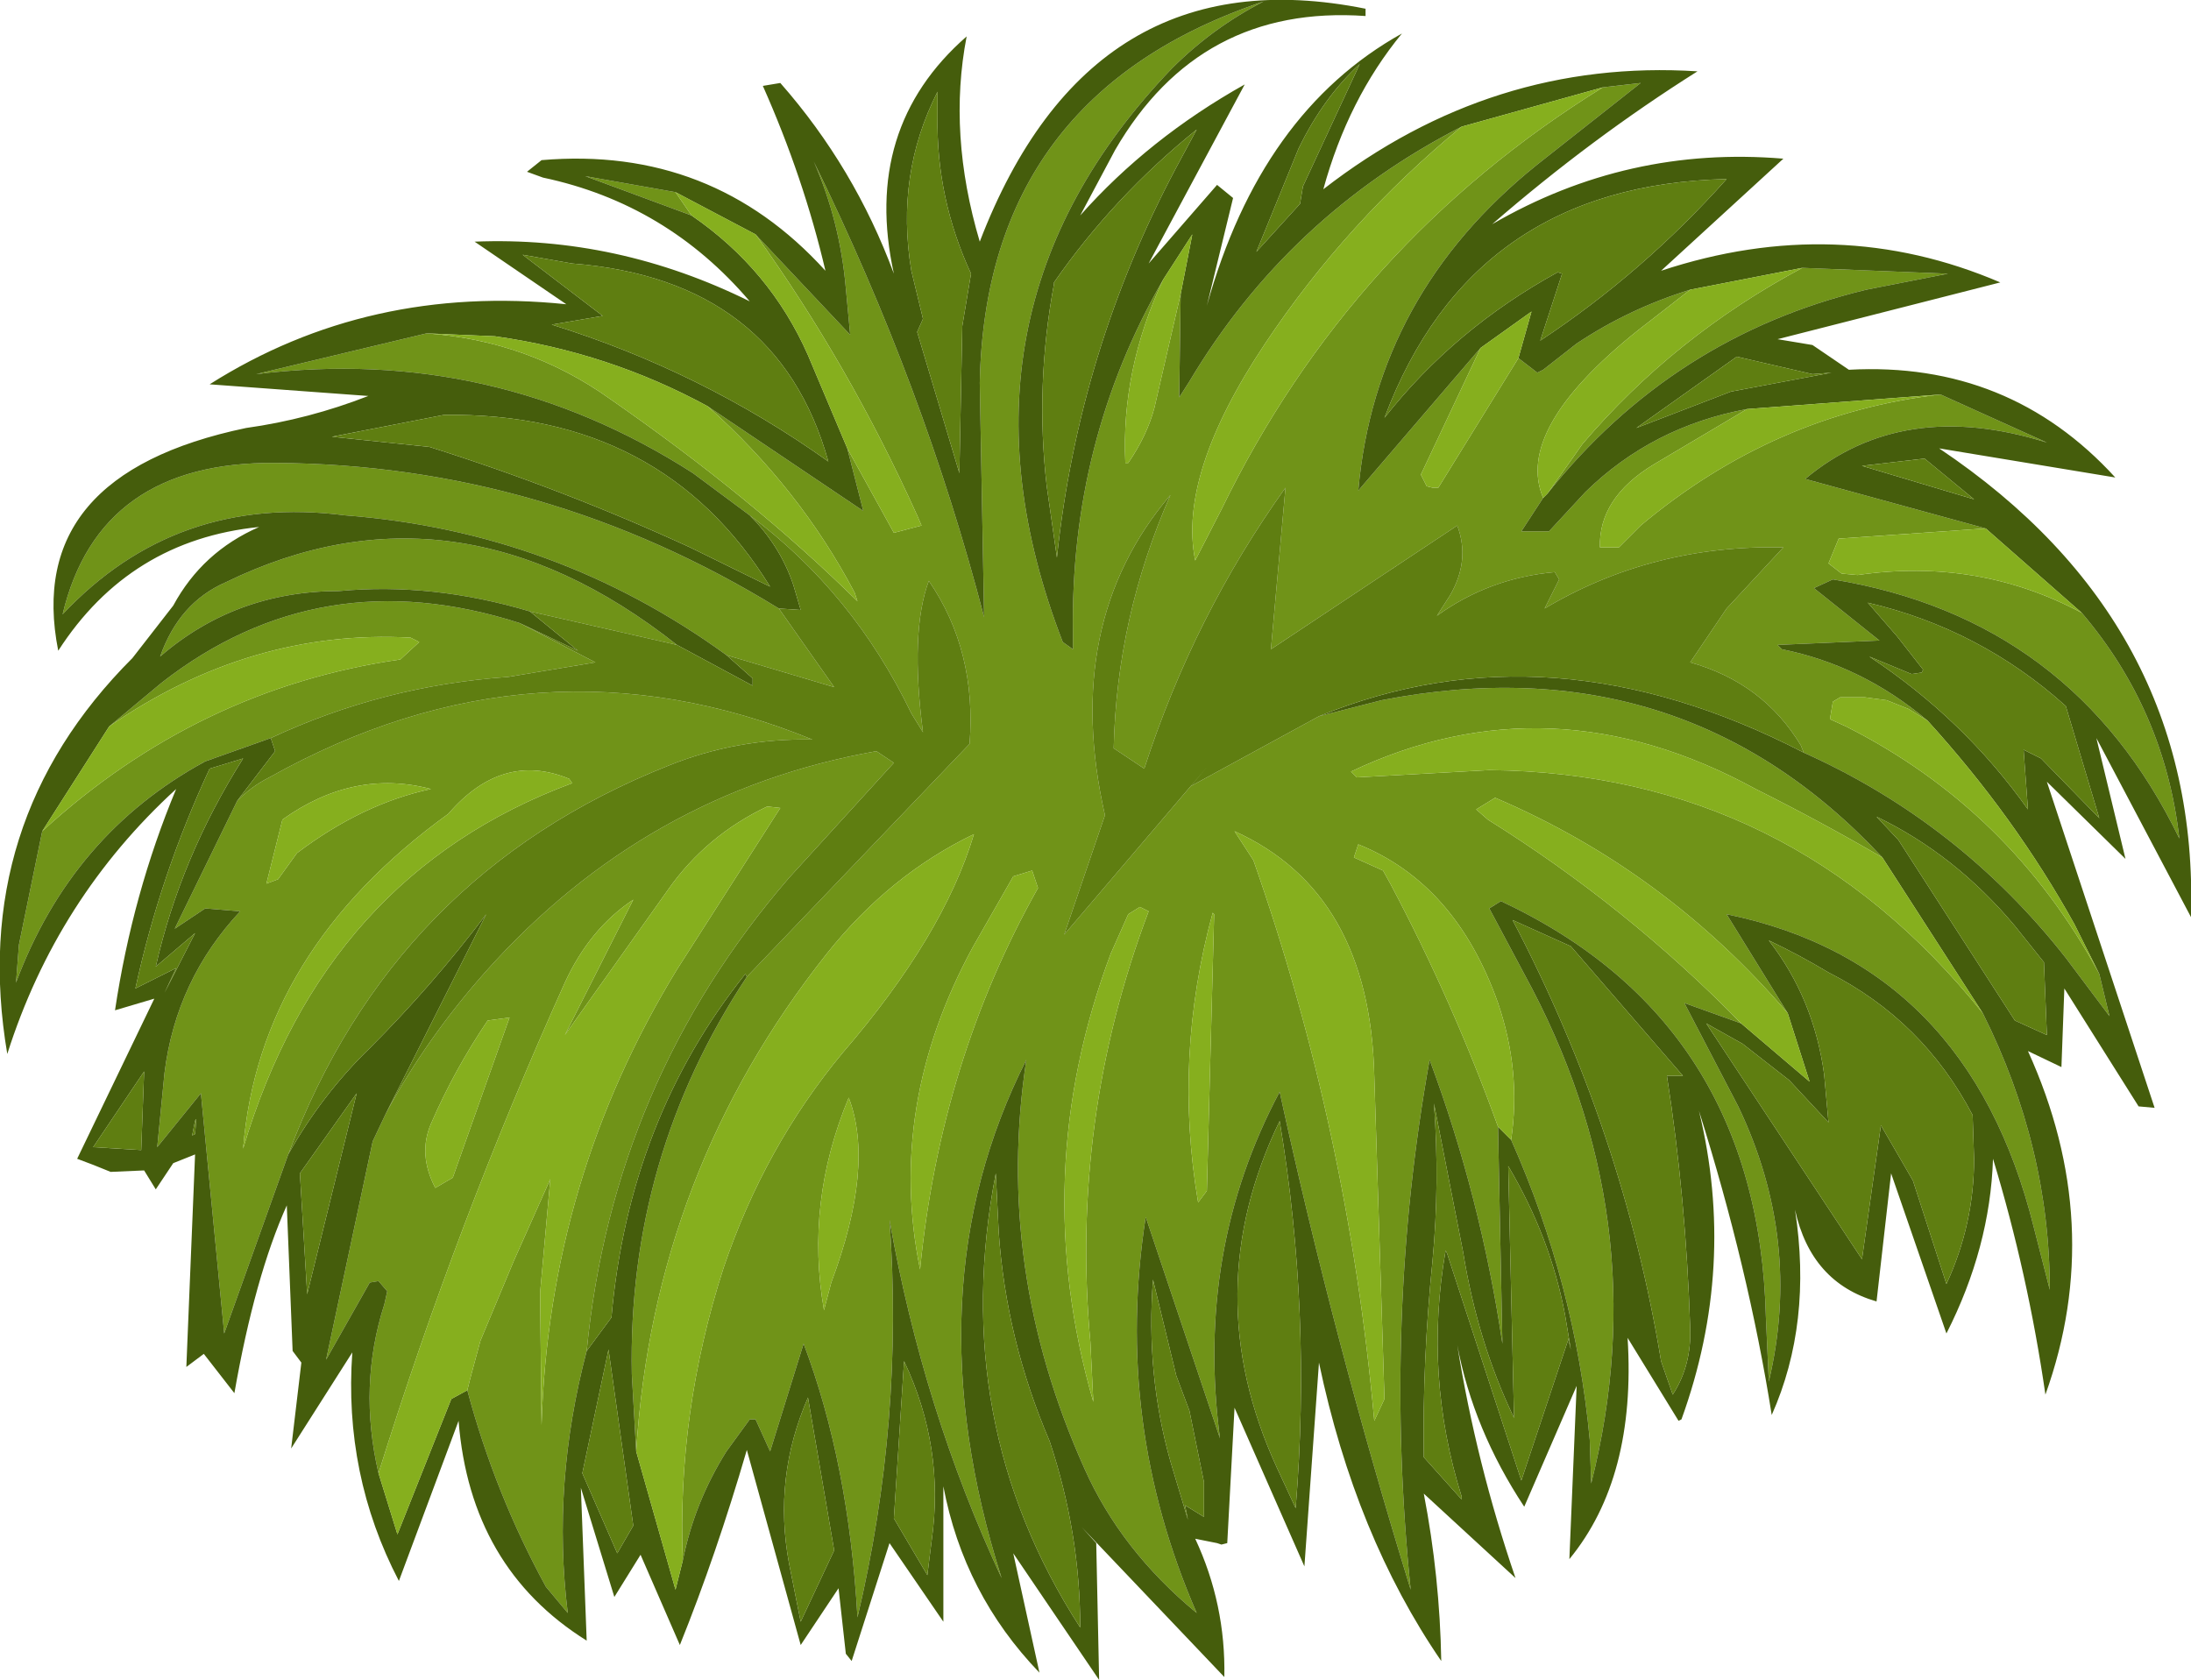 <?xml version="1.0" encoding="UTF-8" standalone="no"?>
<svg xmlns:ffdec="https://www.free-decompiler.com/flash" xmlns:xlink="http://www.w3.org/1999/xlink" ffdec:objectType="shape" height="57.7px" width="75.25px" xmlns="http://www.w3.org/2000/svg">
  <g transform="matrix(1.0, 0.0, 0.0, 1.0, 37.6, 28.05)">
    <path d="M17.45 -25.05 L18.75 -25.2 15.2 -22.4 Q9.65 -17.95 9.05 -11.2 L13.25 -16.1 11.2 -11.75 11.4 -11.35 11.6 -11.3 11.8 -11.3 14.55 -15.75 15.2 -15.25 15.4 -15.35 16.55 -16.25 Q18.35 -17.45 20.45 -18.1 L18.65 -16.7 Q14.4 -13.3 15.4 -10.95 L14.65 -9.8 15.6 -9.8 16.85 -11.15 Q19.15 -13.4 22.4 -14.0 L19.2 -12.1 Q17.3 -10.95 17.35 -9.25 L18.0 -9.25 18.75 -10.0 Q23.35 -13.85 29.05 -14.5 L32.7 -12.85 Q27.75 -14.4 24.4 -11.6 L30.6 -9.9 25.55 -9.55 25.2 -8.7 25.65 -8.35 26.2 -8.3 Q30.35 -8.9 33.9 -7.0 36.75 -3.65 37.25 0.75 33.6 -6.8 25.35 -8.15 L24.7 -7.85 26.95 -6.05 23.45 -5.9 23.6 -5.75 Q26.35 -5.2 28.6 -3.3 L27.95 -3.7 27.2 -4.0 26.45 -4.1 25.6 -4.1 25.35 -3.95 25.25 -3.35 25.8 -3.1 Q31.45 -0.25 34.5 5.4 L34.85 6.85 33.35 4.85 Q29.7 0.2 24.35 -2.2 L24.25 -2.45 Q22.95 -4.6 20.45 -5.3 L21.7 -7.15 23.65 -9.25 Q19.15 -9.35 15.45 -7.15 L15.95 -8.15 15.8 -8.4 Q13.55 -8.2 11.75 -6.9 L12.2 -7.6 Q12.9 -8.8 12.45 -10.0 L6.05 -5.75 6.55 -11.3 Q3.4 -6.9 1.7 -1.65 L0.65 -2.35 Q0.75 -6.85 2.6 -11.05 -1.15 -6.65 0.35 -0.05 L-1.05 4.05 3.85 -1.7 3.3 -1.05 7.7 -3.45 9.85 -4.0 Q20.15 -6.0 27.05 1.4 24.9 0.15 22.7 -0.95 15.65 -4.8 8.8 -1.55 L9.0 -1.35 13.55 -1.6 Q23.9 -1.5 30.5 6.75 32.8 11.35 32.8 16.25 L32.25 14.1 Q30.0 5.05 21.7 3.35 L23.8 6.75 Q19.6 1.85 13.75 -0.65 L13.1 -0.25 13.5 0.1 Q18.3 3.1 22.2 7.1 L20.25 6.4 22.1 9.95 Q24.3 14.55 23.15 19.4 L23.05 17.2 Q22.8 7.05 13.95 2.9 L13.55 3.15 14.75 5.4 Q19.35 13.8 17.05 22.9 L17.0 21.4 Q16.5 16.05 14.3 11.1 14.65 8.75 13.85 6.4 12.4 2.3 9.05 0.95 L8.9 1.4 9.9 1.85 10.15 2.3 Q12.3 6.35 13.85 10.65 L14.0 18.1 Q13.25 13.05 11.5 8.35 9.9 17.25 10.85 26.55 8.2 17.95 6.35 9.45 3.45 14.9 4.3 21.35 L1.75 13.75 Q0.65 20.8 3.5 27.35 0.9 25.2 -0.35 22.4 -3.45 15.5 -2.35 8.35 -6.35 16.25 -3.2 26.15 -5.9 20.35 -7.05 13.85 -6.55 20.75 -8.15 27.5 -8.45 22.2 -10.0 18.1 L-11.15 21.8 -11.65 20.7 -11.85 20.7 -12.65 21.8 Q-13.75 23.55 -14.15 25.55 -14.35 20.45 -12.75 15.5 -11.35 11.35 -8.65 8.1 -5.2 4.1 -4.15 0.6 -7.05 2.0 -9.2 4.7 -15.15 12.2 -15.75 21.8 L-15.9 19.15 Q-16.05 11.7 -11.95 5.5 L-4.3 -2.5 Q-4.05 -5.7 -5.7 -8.1 -6.35 -6.35 -5.9 -2.9 L-6.3 -3.55 Q-8.3 -7.7 -11.85 -10.35 L-13.8 -11.8 Q-20.65 -16.2 -28.8 -15.2 L-22.95 -16.6 Q-19.45 -16.35 -16.65 -14.35 -11.75 -10.95 -8.15 -7.4 L-8.25 -7.7 Q-10.15 -11.3 -13.3 -14.1 L-7.95 -10.5 -8.5 -12.65 -6.9 -9.75 -5.95 -10.0 -6.1 -10.35 Q-8.45 -15.55 -11.65 -20.0 L-8.4 -16.55 -8.55 -18.15 Q-8.75 -20.45 -9.65 -22.5 -5.85 -14.75 -3.8 -6.85 L-3.95 -14.9 Q-3.75 -24.8 5.8 -28.0 4.05 -27.1 2.65 -25.7 -5.45 -17.25 -1.1 -6.0 L-0.75 -5.75 -0.75 -6.3 Q-0.85 -12.9 2.35 -18.45 0.9 -15.35 1.05 -12.15 L1.15 -12.15 Q1.8 -13.1 2.05 -14.05 L2.95 -17.95 2.9 -14.4 3.25 -14.95 Q6.65 -20.65 12.6 -23.7 8.65 -20.45 5.85 -16.25 2.85 -11.75 3.45 -8.8 L4.35 -10.55 Q8.8 -19.7 17.45 -25.05 M15.55 -11.1 L16.75 -12.8 Q19.9 -16.5 24.3 -18.85 L29.3 -18.65 26.5 -18.1 Q19.85 -16.5 15.55 -11.1 M1.85 3.25 L1.55 3.1 1.15 3.35 0.55 4.7 Q-2.3 12.3 -0.05 20.1 L-0.15 18.05 Q-0.85 10.4 1.85 3.25 M3.55 13.25 L3.85 12.85 4.1 3.35 4.05 3.3 Q2.7 8.25 3.55 13.25 M5.45 1.5 Q8.7 10.75 9.6 20.75 L9.95 20.0 9.6 8.9 Q9.45 2.6 4.8 0.5 L5.45 1.5 M-33.85 -3.1 L-32.05 -4.6 Q-26.6 -8.85 -19.75 -6.65 L-17.15 -5.3 -20.15 -4.8 Q-24.45 -4.5 -28.3 -2.7 L-30.55 -1.9 Q-35.15 0.6 -37.05 5.7 L-36.95 4.4 -36.15 0.5 Q-30.8 -4.4 -23.85 -5.4 L-23.2 -6.0 -23.5 -6.15 Q-29.0 -6.45 -33.85 -3.1 M-19.4 -7.05 Q-22.75 -8.05 -25.95 -7.75 -29.5 -7.75 -32.1 -5.5 -31.45 -7.35 -29.85 -8.05 -21.95 -11.9 -14.35 -5.9 L-19.4 -7.05 M-12.65 -5.55 Q-18.5 -9.8 -25.75 -10.35 -31.55 -11.1 -35.45 -6.95 -34.2 -12.2 -28.15 -12.15 -18.9 -12.1 -10.85 -7.15 L-8.95 -4.45 -12.65 -5.55 M-29.45 -0.55 Q-28.95 -1.05 -28.35 -1.35 -19.15 -6.5 -9.7 -2.65 -12.3 -2.7 -14.65 -1.75 -24.1 2.0 -27.7 11.6 L-29.9 17.75 -30.7 9.5 -32.2 11.35 -31.95 8.8 Q-31.55 5.6 -29.35 3.25 L-30.55 3.15 -31.6 3.85 -29.45 -0.55 M-24.35 10.2 Q-22.95 7.6 -20.9 5.3 -15.4 -0.85 -7.5 -2.25 L-6.9 -1.85 -10.5 2.1 Q-16.55 9.1 -17.45 18.35 -18.65 22.9 -18.1 27.35 L-18.85 26.45 Q-20.6 23.25 -21.55 19.7 L-21.45 19.3 -21.1 18.0 -19.95 15.25 -18.7 12.45 -19.05 16.35 -19.0 20.9 Q-18.75 12.45 -14.35 5.25 L-10.8 -0.3 -11.25 -0.35 Q-13.35 0.65 -14.65 2.5 L-18.2 7.5 -15.85 2.85 Q-17.35 3.85 -18.2 5.7 -21.9 13.9 -24.6 22.55 -25.3 19.55 -24.4 16.75 L-24.3 16.3 -24.6 15.95 -24.9 16.0 -26.4 18.65 -24.8 11.15 -24.35 10.2 M-14.4 -21.45 L-13.85 -20.65 -17.5 -22.0 -14.4 -21.45 M-22.2 -0.1 Q-28.7 4.6 -29.25 11.4 -26.45 2.0 -17.95 -1.15 L-18.05 -1.3 Q-20.35 -2.25 -22.2 -0.1 M-2.8 2.05 L-4.2 4.5 Q-7.15 9.95 -6.0 15.55 -5.3 8.4 -1.95 2.45 L-2.15 1.85 -2.8 2.05 M-22.8 -0.95 Q-25.45 -1.65 -27.9 0.1 L-28.45 2.3 -28.05 2.15 -27.4 1.25 Q-25.15 -0.45 -22.8 -0.95 M-8.45 9.65 Q-9.95 13.25 -9.3 16.95 L-9.05 16.0 Q-7.55 12.0 -8.45 9.65 M-20.85 7.0 Q-22.0 8.7 -22.8 10.55 -23.25 11.6 -22.65 12.75 L-22.05 12.4 -20.1 6.9 -20.85 7.0" fill="#709318" fill-rule="evenodd" stroke="none"/>
    <path d="M13.25 -16.1 L9.05 -11.2 Q9.65 -17.95 15.2 -22.4 L18.75 -25.2 17.45 -25.05 12.6 -23.7 Q6.65 -20.65 3.25 -14.95 L2.9 -14.4 2.95 -17.95 3.35 -20.0 2.35 -18.45 Q-0.85 -12.9 -0.75 -6.3 L-0.75 -5.75 -1.1 -6.0 Q-5.45 -17.25 2.65 -25.7 4.05 -27.1 5.8 -28.0 -3.75 -24.8 -3.95 -14.9 L-3.8 -6.85 Q-5.85 -14.75 -9.65 -22.5 -8.75 -20.45 -8.55 -18.15 L-8.4 -16.55 -11.65 -20.0 -14.4 -21.45 -17.5 -22.0 -13.85 -20.65 Q-11.15 -18.8 -9.85 -15.85 L-8.5 -12.65 -7.95 -10.5 -13.3 -14.1 Q-16.7 -15.95 -20.6 -16.5 L-22.95 -16.6 -28.8 -15.2 Q-20.65 -16.2 -13.8 -11.8 L-11.85 -10.35 Q-10.8 -9.3 -10.35 -7.95 L-10.1 -7.1 -10.85 -7.15 Q-18.9 -12.1 -28.15 -12.15 -34.2 -12.2 -35.45 -6.95 -31.55 -11.1 -25.75 -10.35 -18.5 -9.8 -12.65 -5.55 L-11.75 -4.75 -11.75 -4.5 -14.35 -5.9 Q-21.95 -11.9 -29.85 -8.05 -31.45 -7.35 -32.1 -5.5 -29.5 -7.75 -25.95 -7.75 -22.75 -8.05 -19.4 -7.05 L-17.75 -5.7 -19.75 -6.65 Q-26.6 -8.85 -32.05 -4.6 L-33.85 -3.1 -36.15 0.5 -36.95 4.4 -37.05 5.7 Q-35.15 0.6 -30.55 -1.9 L-28.3 -2.7 -28.15 -2.25 -29.45 -0.55 -31.6 3.85 -30.55 3.15 -29.35 3.25 Q-31.55 5.6 -31.95 8.8 L-32.2 11.35 -30.7 9.5 -29.9 17.75 -27.7 11.6 Q-26.55 9.55 -24.9 7.95 -22.75 5.8 -20.9 3.35 L-24.35 10.2 -24.8 11.15 -26.4 18.65 -24.9 16.0 -24.6 15.95 -24.3 16.3 -24.4 16.75 Q-25.3 19.55 -24.6 22.55 L-23.95 24.65 -22.1 20.0 -21.55 19.7 Q-20.6 23.25 -18.85 26.45 L-18.1 27.35 Q-18.65 22.9 -17.45 18.35 L-16.6 17.2 Q-16.0 10.4 -12.0 5.4 L-11.95 5.5 Q-16.05 11.7 -15.9 19.15 L-15.75 21.8 -14.4 26.55 -14.15 25.55 Q-13.75 23.55 -12.65 21.8 L-11.85 20.7 -11.65 20.7 -11.15 21.8 -10.0 18.1 Q-8.45 22.2 -8.15 27.5 -6.55 20.75 -7.05 13.85 -5.9 20.35 -3.2 26.15 -6.35 16.25 -2.35 8.35 -3.45 15.5 -0.35 22.4 0.9 25.2 3.5 27.35 0.65 20.8 1.75 13.75 L4.3 21.35 Q3.45 14.9 6.35 9.45 8.2 17.95 10.85 26.55 9.9 17.25 11.5 8.35 13.25 13.05 14.0 18.1 L13.85 10.65 14.3 11.1 Q16.5 16.05 17.0 21.4 L17.05 22.9 Q19.35 13.8 14.75 5.4 L13.55 3.15 13.95 2.9 Q22.8 7.05 23.05 17.2 L23.15 19.4 Q24.3 14.55 22.1 9.95 L20.25 6.4 22.2 7.1 24.55 9.1 23.8 6.75 21.7 3.35 Q30.0 5.05 32.25 14.1 L32.8 16.25 Q32.8 11.35 30.5 6.75 L27.05 1.4 Q20.15 -6.0 9.85 -4.0 L7.7 -3.45 Q15.65 -6.7 24.35 -2.2 29.7 0.2 33.35 4.85 L34.85 6.85 34.5 5.4 33.65 3.7 Q31.6 0.0 28.6 -3.3 26.35 -5.2 23.6 -5.75 L23.45 -5.9 26.95 -6.05 24.7 -7.85 25.35 -8.15 Q33.6 -6.8 37.25 0.75 36.75 -3.65 33.9 -7.0 L30.6 -9.9 24.4 -11.6 Q27.75 -14.4 32.7 -12.85 L29.05 -14.5 22.4 -14.0 Q19.15 -13.4 16.85 -11.15 L15.6 -9.8 14.65 -9.8 15.4 -10.95 15.55 -11.1 Q19.85 -16.5 26.5 -18.1 L29.3 -18.65 24.3 -18.85 20.45 -18.1 Q18.35 -17.45 16.55 -16.25 L15.4 -15.35 15.2 -15.25 14.55 -15.75 15.0 -17.35 13.25 -16.1 M-30.9 11.6 L-31.65 11.9 -32.25 12.8 -32.65 12.15 -33.8 12.2 Q-34.4 11.95 -34.95 11.75 L-32.3 6.25 -33.65 6.65 Q-33.05 2.65 -31.55 -0.95 -35.65 2.8 -37.35 8.15 -38.7 0.2 -33.05 -5.45 L-31.65 -7.25 Q-30.65 -9.1 -28.7 -9.95 -33.15 -9.5 -35.6 -5.7 -36.8 -11.75 -29.15 -13.35 -27.0 -13.65 -24.95 -14.45 L-30.4 -14.85 Q-24.95 -18.3 -18.15 -17.6 L-21.3 -19.75 Q-16.4 -19.95 -11.85 -17.7 -14.7 -21.05 -18.95 -21.95 L-19.5 -22.15 -19.0 -22.55 Q-13.15 -23.05 -9.25 -18.75 -10.0 -21.95 -11.4 -25.1 L-10.8 -25.2 Q-8.25 -22.3 -6.9 -18.65 -8.0 -23.65 -4.4 -26.8 -5.05 -23.45 -3.95 -19.75 -0.15 -29.65 9.3 -27.75 L9.3 -27.5 Q3.6 -27.9 0.7 -22.9 L-0.5 -20.65 Q1.85 -23.3 5.15 -25.15 L1.85 -19.0 4.2 -21.7 4.75 -21.25 3.85 -17.55 Q5.7 -24.2 10.55 -26.9 8.7 -24.65 7.85 -21.55 13.65 -26.05 20.7 -25.6 17.05 -23.3 13.65 -20.35 18.3 -23.05 23.65 -22.6 L19.45 -18.75 Q25.5 -20.75 31.1 -18.35 L23.45 -16.4 24.65 -16.2 25.9 -15.35 Q31.4 -15.65 35.05 -11.65 L29.0 -12.65 Q37.95 -6.65 37.65 3.45 L34.4 -2.7 35.4 1.45 32.7 -1.2 36.4 10.0 35.85 9.95 33.3 5.9 33.2 8.6 32.05 8.05 Q34.75 14.0 32.65 19.85 32.05 15.7 30.85 11.75 30.75 14.8 29.25 17.75 L27.35 12.25 26.85 16.65 Q24.6 16.0 24.05 13.5 24.65 17.4 23.25 20.55 22.45 15.5 20.75 10.1 22.05 15.45 20.15 20.7 L20.05 20.75 18.3 17.9 Q18.6 22.7 16.3 25.5 L16.55 19.55 14.75 23.7 Q13.0 21.05 12.45 18.15 13.1 22.2 14.45 26.15 L11.3 23.25 Q11.85 26.1 11.9 29.0 8.95 24.7 7.7 18.75 L7.2 25.75 4.8 20.3 4.55 24.95 4.35 25.0 4.2 24.95 3.45 24.8 Q4.5 27.05 4.45 29.55 L-0.45 24.4 0.05 24.95 0.15 29.65 -2.8 25.3 -1.9 29.4 Q-4.5 26.7 -5.2 23.0 L-5.2 27.65 -7.05 24.95 -8.35 29.0 -8.55 28.75 -8.8 26.5 -10.1 28.45 -11.95 21.75 Q-13.0 25.35 -14.25 28.45 L-15.6 25.35 -16.5 26.8 -17.65 23.05 -17.45 28.3 Q-21.45 25.8 -21.85 20.75 L-23.9 26.25 Q-25.8 22.6 -25.5 18.4 L-27.6 21.7 -27.25 18.75 -27.55 18.35 -27.75 13.35 Q-28.85 15.8 -29.55 19.8 L-30.6 18.45 -31.2 18.9 -30.9 11.6 M9.95 -13.7 Q12.35 -16.75 15.9 -18.7 L16.05 -18.65 15.3 -16.35 Q18.85 -18.7 21.7 -21.9 12.95 -21.7 9.95 -13.7 M7.15 -21.65 L9.1 -25.85 Q7.85 -24.7 7.0 -22.95 L5.55 -19.4 7.05 -21.05 7.15 -21.65 M-1.4 -18.3 Q-2.05 -14.8 -1.65 -11.35 L-1.3 -8.9 Q-0.55 -16.0 2.8 -22.3 L3.5 -23.6 Q0.65 -21.3 -1.4 -18.35 L-1.4 -18.3 M21.85 -14.6 L25.3 -15.25 24.65 -15.2 22.05 -15.8 18.6 -13.35 21.85 -14.6 M26.35 -12.05 L30.2 -10.9 28.5 -12.3 26.35 -12.05 M28.05 -4.9 L26.6 -5.5 Q29.85 -3.35 32.05 -0.25 L31.9 -2.3 32.5 -2.0 34.5 0.05 33.35 -3.8 Q30.4 -6.45 26.55 -7.35 L27.55 -6.2 28.45 -5.05 28.4 -4.95 28.05 -4.9 M27.6 0.8 L31.6 7.0 32.7 7.5 32.6 5.0 31.6 3.75 Q29.55 1.3 26.85 0.0 L27.6 0.8 M30.15 10.25 Q28.45 7.0 25.2 5.35 24.2 4.75 23.15 4.25 24.7 6.25 25.05 8.85 L25.2 10.5 23.85 9.05 22.25 7.8 21.0 7.1 26.35 15.2 27.0 10.6 28.1 12.5 29.25 16.05 Q30.2 14.0 30.2 11.75 L30.15 10.25 M16.35 4.45 L14.35 3.55 Q18.15 10.8 19.45 18.7 L19.85 19.85 Q20.5 18.85 20.45 17.55 20.3 13.05 19.65 8.9 L20.2 8.9 16.35 4.45 M2.8 19.2 L2.0 15.9 Q1.75 19.15 2.6 22.15 L3.2 24.15 3.1 23.65 3.75 24.05 3.75 22.85 3.25 20.4 2.8 19.2 M6.35 10.45 Q3.5 16.35 6.25 22.35 L6.9 23.75 Q7.45 17.05 6.35 10.45 M14.2 12.0 L14.4 20.65 Q13.15 18.05 12.65 14.95 L11.65 9.85 Q11.85 12.6 11.6 15.25 11.25 18.7 11.3 22.0 L12.6 23.45 12.6 23.35 Q11.3 19.2 12.05 14.9 L12.1 15.0 14.65 22.8 16.25 18.0 16.25 17.9 16.35 18.3 16.15 17.1 Q15.65 14.45 14.2 12.0 M-22.85 -12.7 Q-18.25 -11.25 -13.9 -9.25 L-11.15 -7.9 Q-14.85 -13.9 -22.35 -13.8 L-26.2 -13.05 -22.85 -12.7 M-30.9 4.0 L-32.25 5.15 Q-31.4 1.4 -29.25 -2.0 L-30.4 -1.65 Q-32.1 2.0 -32.95 5.9 L-31.55 5.2 -31.95 6.05 -30.9 4.0 M-4.55 -16.85 L-4.25 -18.65 Q-5.45 -21.25 -5.4 -24.05 L-5.4 -24.9 Q-6.85 -22.05 -6.3 -18.75 L-5.9 -17.1 -6.1 -16.65 -4.65 -11.8 -4.55 -16.85 M-9.15 -12.2 Q-10.9 -18.45 -17.95 -19.0 L-19.65 -19.3 -16.9 -17.2 -18.65 -16.9 Q-13.5 -15.3 -9.15 -12.2 M-16.7 18.3 L-17.6 22.55 -16.4 25.3 -15.85 24.35 -16.7 18.3 M-1.55 21.45 Q-3.05 17.95 -3.3 14.25 L-3.4 12.25 Q-5.05 20.8 -0.5 27.85 -0.5 24.6 -1.55 21.45 M-6.55 18.7 L-6.9 24.1 -5.75 26.05 -5.6 24.85 Q-5.15 21.65 -6.55 18.7 M-25.35 9.5 L-27.3 12.25 -27.05 16.4 -25.35 9.5 M-30.9 10.9 Q-30.8 9.85 -31.0 10.95 L-30.9 10.9 M-34.4 11.35 L-32.75 11.45 -32.65 8.75 -34.4 11.35 M-9.85 19.95 Q-11.05 22.7 -10.5 25.65 L-10.1 27.65 -8.95 25.2 -9.85 19.95" fill="#455d0c" fill-rule="evenodd" stroke="none"/>
    <path d="M17.45 -25.05 Q8.8 -19.7 4.35 -10.55 L3.45 -8.8 Q2.85 -11.75 5.85 -16.25 8.65 -20.45 12.6 -23.7 L17.45 -25.05 M2.95 -17.95 L2.05 -14.05 Q1.8 -13.1 1.15 -12.15 L1.05 -12.15 Q0.9 -15.35 2.35 -18.45 L3.35 -20.0 2.95 -17.95 M-11.65 -20.0 Q-8.45 -15.55 -6.1 -10.35 L-5.95 -10.0 -6.9 -9.75 -8.5 -12.65 -9.85 -15.85 Q-11.15 -18.8 -13.85 -20.65 L-14.4 -21.45 -11.65 -20.0 M-13.3 -14.1 Q-10.15 -11.3 -8.25 -7.7 L-8.15 -7.4 Q-11.75 -10.95 -16.65 -14.35 -19.45 -16.35 -22.95 -16.6 L-20.6 -16.5 Q-16.7 -15.95 -13.3 -14.1 M-15.75 21.8 Q-15.15 12.2 -9.2 4.7 -7.05 2.0 -4.15 0.6 -5.2 4.1 -8.65 8.1 -11.35 11.35 -12.75 15.5 -14.35 20.45 -14.15 25.55 L-14.4 26.55 -15.75 21.8 M13.85 10.65 Q12.3 6.35 10.15 2.3 L9.9 1.85 8.9 1.4 9.05 0.95 Q12.4 2.3 13.85 6.4 14.65 8.75 14.3 11.1 L13.85 10.65 M22.2 7.1 Q18.3 3.1 13.5 0.1 L13.1 -0.25 13.75 -0.65 Q19.6 1.85 23.8 6.75 L24.55 9.1 22.2 7.1 M30.5 6.75 Q23.9 -1.5 13.55 -1.6 L9.0 -1.35 8.8 -1.55 Q15.65 -4.8 22.7 -0.95 24.9 0.15 27.05 1.4 L30.5 6.75 M34.5 5.4 Q31.45 -0.25 25.8 -3.1 L25.25 -3.35 25.35 -3.95 25.6 -4.1 26.45 -4.1 27.2 -4.0 27.95 -3.7 28.6 -3.3 Q31.6 0.0 33.65 3.7 L34.5 5.4 M33.9 -7.0 Q30.35 -8.9 26.2 -8.3 L25.65 -8.35 25.2 -8.7 25.55 -9.55 30.6 -9.9 33.9 -7.0 M29.05 -14.5 Q23.35 -13.85 18.75 -10.0 L18.0 -9.25 17.35 -9.25 Q17.3 -10.95 19.2 -12.1 L22.4 -14.0 29.05 -14.5 M15.4 -10.95 Q14.4 -13.3 18.65 -16.7 L20.45 -18.1 24.3 -18.85 Q19.9 -16.5 16.75 -12.8 L15.55 -11.1 15.4 -10.95 M14.55 -15.75 L11.8 -11.3 11.6 -11.3 11.4 -11.35 11.2 -11.75 13.25 -16.1 15.0 -17.35 14.55 -15.75 M5.45 1.5 L4.8 0.5 Q9.45 2.6 9.6 8.9 L9.95 20.0 9.6 20.75 Q8.7 10.75 5.45 1.5 M3.55 13.25 Q2.7 8.25 4.05 3.3 L4.1 3.35 3.85 12.85 3.55 13.25 M1.85 3.25 Q-0.85 10.4 -0.15 18.05 L-0.05 20.1 Q-2.3 12.3 0.55 4.7 L1.15 3.35 1.55 3.1 1.85 3.25 M-33.85 -3.1 Q-29.0 -6.45 -23.5 -6.15 L-23.2 -6.0 -23.85 -5.4 Q-30.8 -4.4 -36.15 0.5 L-33.85 -3.1 M-22.2 -0.1 Q-20.35 -2.25 -18.05 -1.3 L-17.95 -1.15 Q-26.45 2.0 -29.25 11.4 -28.7 4.6 -22.2 -0.1 M-24.6 22.55 Q-21.9 13.9 -18.2 5.7 -17.35 3.85 -15.85 2.85 L-18.2 7.5 -14.65 2.5 Q-13.35 0.65 -11.25 -0.35 L-10.8 -0.3 -14.35 5.25 Q-18.75 12.45 -19.0 20.9 L-19.05 16.35 -18.7 12.45 -19.95 15.25 -21.1 18.0 -21.45 19.3 -21.55 19.7 -22.1 20.0 -23.95 24.65 -24.6 22.55 M-2.8 2.05 L-2.15 1.85 -1.95 2.45 Q-5.3 8.4 -6.0 15.55 -7.15 9.95 -4.2 4.5 L-2.8 2.05 M-8.45 9.65 Q-7.55 12.0 -9.05 16.0 L-9.3 16.95 Q-9.95 13.25 -8.45 9.65 M-22.8 -0.95 Q-25.15 -0.45 -27.4 1.25 L-28.05 2.15 -28.45 2.3 -27.9 0.1 Q-25.45 -1.65 -22.8 -0.95 M-20.85 7.0 L-20.1 6.9 -22.05 12.4 -22.65 12.75 Q-23.25 11.6 -22.8 10.55 -22.0 8.7 -20.85 7.0" fill="#86af1e" fill-rule="evenodd" stroke="none"/>
    <path d="M-11.85 -10.35 Q-8.3 -7.7 -6.3 -3.55 L-5.9 -2.9 Q-6.35 -6.35 -5.7 -8.1 -4.05 -5.7 -4.3 -2.5 L-11.95 5.5 -12.0 5.4 Q-16.0 10.4 -16.6 17.2 L-17.45 18.35 Q-16.55 9.1 -10.5 2.1 L-6.9 -1.85 -7.5 -2.25 Q-15.4 -0.85 -20.9 5.3 -22.95 7.6 -24.35 10.2 L-20.9 3.35 Q-22.75 5.8 -24.9 7.95 -26.55 9.55 -27.7 11.6 -24.1 2.0 -14.65 -1.75 -12.3 -2.7 -9.7 -2.65 -19.15 -6.5 -28.35 -1.35 -28.95 -1.05 -29.45 -0.55 L-28.15 -2.25 -28.3 -2.7 Q-24.45 -4.5 -20.15 -4.8 L-17.15 -5.3 -19.75 -6.65 -17.75 -5.7 -19.4 -7.05 -14.35 -5.9 -11.75 -4.5 -11.75 -4.75 -12.65 -5.55 -8.95 -4.45 -10.85 -7.15 -10.1 -7.1 -10.35 -7.95 Q-10.8 -9.3 -11.85 -10.35 M7.7 -3.45 L3.3 -1.05 3.85 -1.7 -1.05 4.05 0.35 -0.05 Q-1.15 -6.65 2.6 -11.05 0.75 -6.85 0.65 -2.35 L1.7 -1.65 Q3.4 -6.9 6.55 -11.3 L6.05 -5.75 12.45 -10.0 Q12.9 -8.8 12.2 -7.6 L11.75 -6.9 Q13.55 -8.2 15.8 -8.4 L15.95 -8.15 15.45 -7.15 Q19.15 -9.35 23.65 -9.25 L21.7 -7.15 20.45 -5.3 Q22.95 -4.6 24.25 -2.45 L24.35 -2.2 Q15.65 -6.7 7.7 -3.45 M-1.4 -18.3 L-1.4 -18.35 Q0.65 -21.3 3.5 -23.6 L2.8 -22.3 Q-0.55 -16.0 -1.3 -8.9 L-1.65 -11.35 Q-2.05 -14.8 -1.4 -18.3 M7.15 -21.65 L7.05 -21.05 5.55 -19.4 7.0 -22.95 Q7.85 -24.7 9.1 -25.85 L7.15 -21.65 M9.95 -13.7 Q12.95 -21.7 21.7 -21.9 18.85 -18.7 15.3 -16.35 L16.05 -18.65 15.9 -18.7 Q12.35 -16.75 9.95 -13.7 M21.85 -14.6 L18.6 -13.35 22.05 -15.8 24.65 -15.2 25.3 -15.25 21.85 -14.6 M28.05 -4.9 L28.4 -4.95 28.45 -5.05 27.55 -6.2 26.55 -7.35 Q30.4 -6.45 33.35 -3.8 L34.5 0.05 32.5 -2.0 31.9 -2.3 32.05 -0.25 Q29.85 -3.35 26.6 -5.5 L28.05 -4.9 M26.35 -12.05 L28.5 -12.3 30.2 -10.9 26.35 -12.05 M30.15 10.25 L30.2 11.75 Q30.2 14.0 29.25 16.05 L28.1 12.5 27.0 10.6 26.35 15.2 21.0 7.1 22.25 7.8 23.85 9.05 25.2 10.5 25.05 8.85 Q24.7 6.25 23.15 4.25 24.2 4.75 25.2 5.35 28.45 7.0 30.15 10.25 M27.6 0.8 L26.85 0.0 Q29.55 1.3 31.6 3.75 L32.6 5.0 32.7 7.5 31.6 7.0 27.6 0.8 M16.35 4.45 L20.2 8.9 19.65 8.9 Q20.3 13.05 20.45 17.55 20.5 18.85 19.85 19.85 L19.45 18.7 Q18.15 10.8 14.35 3.55 L16.35 4.45 M14.2 12.0 Q15.65 14.45 16.15 17.1 L16.35 18.3 16.25 17.9 16.25 18.0 14.65 22.8 12.1 15.0 12.05 14.9 Q11.3 19.2 12.6 23.35 L12.6 23.45 11.3 22.0 Q11.25 18.7 11.6 15.25 11.85 12.6 11.65 9.85 L12.65 14.95 Q13.15 18.05 14.4 20.65 L14.2 12.0 M6.35 10.45 Q7.45 17.05 6.9 23.75 L6.25 22.35 Q3.5 16.35 6.35 10.45 M2.8 19.2 L3.25 20.4 3.75 22.85 3.75 24.05 3.1 23.65 3.2 24.15 2.6 22.15 Q1.75 19.15 2.0 15.9 L2.8 19.2 M-22.85 -12.7 L-26.2 -13.05 -22.35 -13.8 Q-14.85 -13.9 -11.15 -7.9 L-13.9 -9.25 Q-18.25 -11.25 -22.85 -12.7 M-30.9 4.0 L-31.95 6.05 -31.55 5.2 -32.95 5.9 Q-32.1 2.0 -30.4 -1.65 L-29.25 -2.0 Q-31.4 1.4 -32.25 5.15 L-30.9 4.0 M-4.55 -16.85 L-4.65 -11.8 -6.1 -16.65 -5.9 -17.1 -6.3 -18.75 Q-6.85 -22.05 -5.4 -24.9 L-5.4 -24.05 Q-5.45 -21.25 -4.25 -18.65 L-4.55 -16.85 M-9.15 -12.2 Q-13.5 -15.3 -18.65 -16.9 L-16.9 -17.2 -19.65 -19.3 -17.95 -19.0 Q-10.9 -18.45 -9.15 -12.2 M-16.7 18.3 L-15.85 24.35 -16.4 25.3 -17.6 22.55 -16.7 18.3 M-6.55 18.7 Q-5.15 21.65 -5.6 24.85 L-5.75 26.05 -6.9 24.1 -6.55 18.7 M-1.55 21.45 Q-0.5 24.6 -0.5 27.85 -5.05 20.8 -3.4 12.25 L-3.3 14.25 Q-3.05 17.95 -1.55 21.45 M-25.35 9.5 L-27.05 16.4 -27.3 12.25 -25.35 9.5 M-9.85 19.95 L-8.95 25.2 -10.1 27.65 -10.5 25.65 Q-11.05 22.7 -9.85 19.95 M-34.4 11.35 L-32.65 8.75 -32.75 11.45 -34.4 11.35 M-30.9 10.9 L-31.0 10.95 Q-30.8 9.85 -30.9 10.9" fill="#5f7e11" fill-rule="evenodd" stroke="none"/>
  </g>
</svg>

